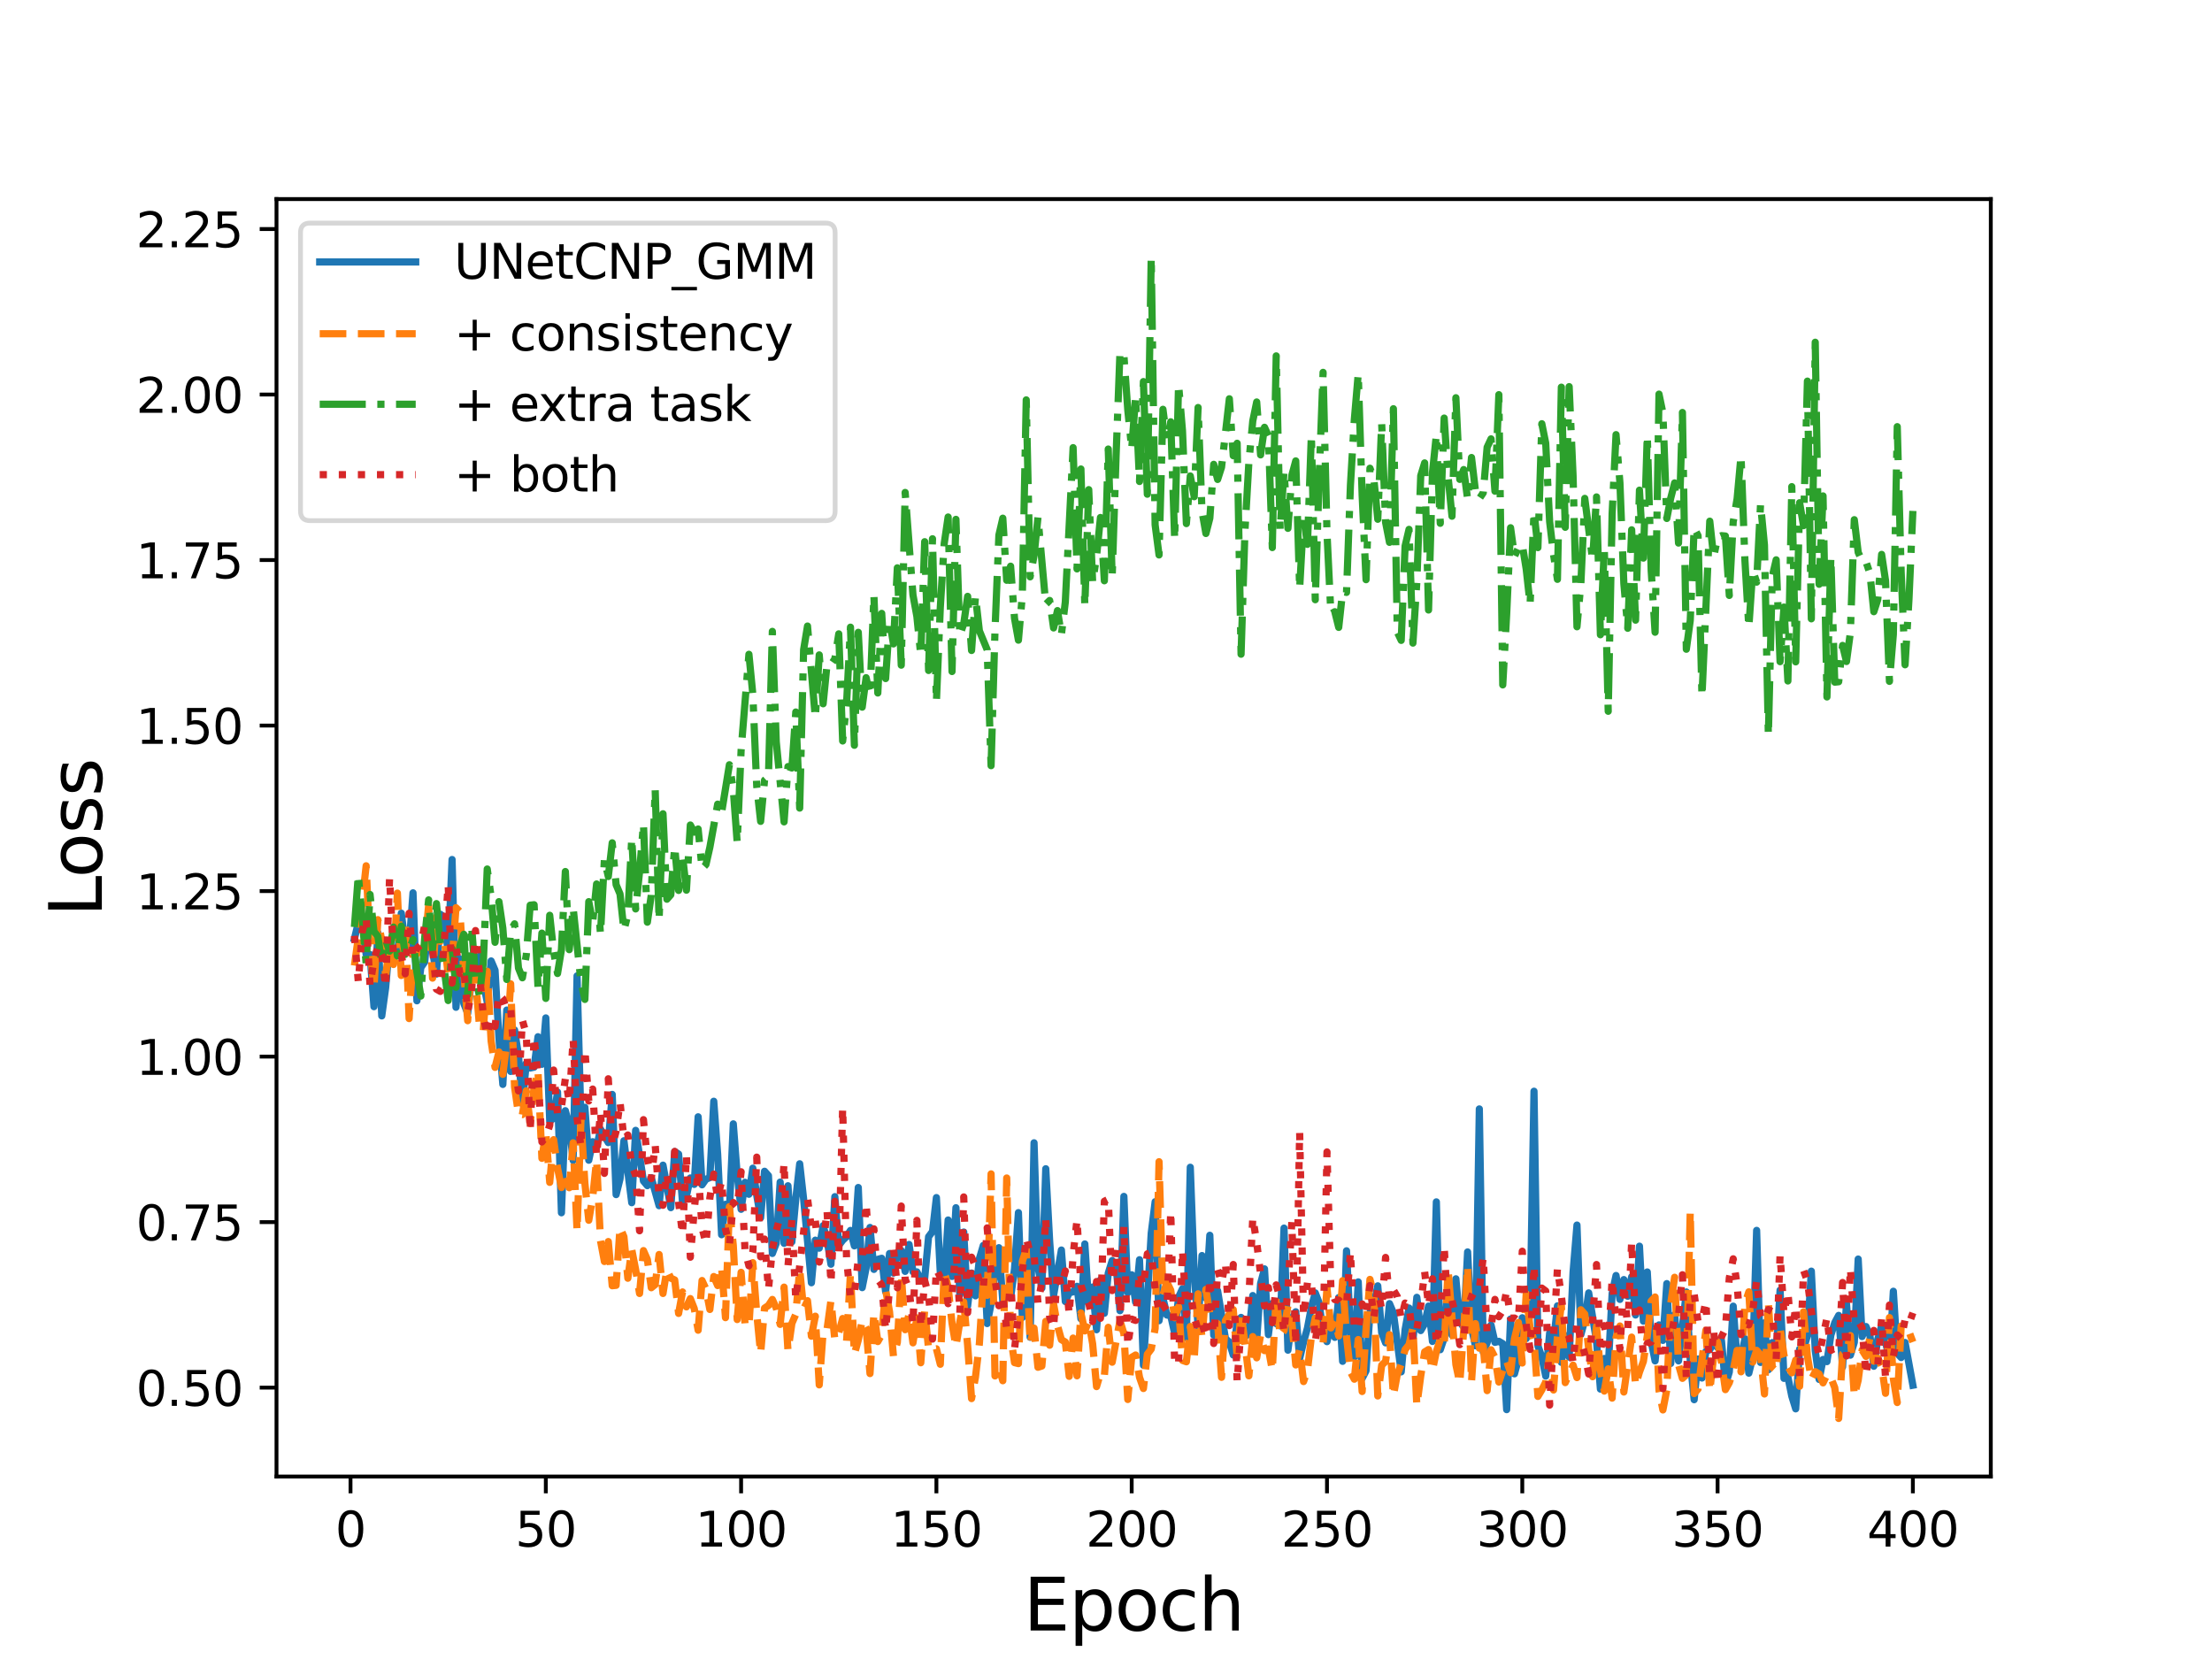 <?xml version="1.0" encoding="utf-8" standalone="no"?>
<!DOCTYPE svg PUBLIC "-//W3C//DTD SVG 1.1//EN"
  "http://www.w3.org/Graphics/SVG/1.1/DTD/svg11.dtd">
<svg height="345.6pt" version="1.1" viewBox="0 0 460.8 345.6" width="460.8pt" xmlns="http://www.w3.org/2000/svg" xmlns:xlink="http://www.w3.org/1999/xlink">
 <defs>
  <style type="text/css">*{stroke-linecap:butt;stroke-linejoin:round;}</style>
 </defs>
 <g id="figure_1">
  <g id="patch_1">
   <path d="M 0 345.6 
L 460.8 345.6 
L 460.8 0 
L 0 0 
z
" style="fill:#ffffff;"/>
  </g>
  <g id="axes_1">
   <g id="patch_2">
    <path d="M 57.6 307.584 
L 414.72 307.584 
L 414.72 41.472 
L 57.6 41.472 
z
" style="fill:#ffffff;"/>
   </g>
   <g id="matplotlib.axis_1">
    <g id="xtick_1">
     <g id="line2d_1">
      <defs>
       <path d="M 0 0 
L 0 3.5 
" id="m0a22d52ec4" style="stroke:#000000;stroke-width:0.8;"/>
      </defs>
      <g>
       <use style="stroke:#000000;stroke-width:0.8;" x="73.019" xlink:href="#m0a22d52ec4" y="307.584"/>
      </g>
     </g>
     <g id="text_1">
      <!-- 0 -->
      <g transform="translate(69.838 322.182)scale(0.1 -0.1)">
       <defs>
        <path d="M 2034 4250 
Q 1547 4250 1301 3770 
Q 1056 3291 1056 2328 
Q 1056 1369 1301 889 
Q 1547 409 2034 409 
Q 2525 409 2770 889 
Q 3016 1369 3016 2328 
Q 3016 3291 2770 3770 
Q 2525 4250 2034 4250 
z
M 2034 4750 
Q 2819 4750 3233 4129 
Q 3647 3509 3647 2328 
Q 3647 1150 3233 529 
Q 2819 -91 2034 -91 
Q 1250 -91 836 529 
Q 422 1150 422 2328 
Q 422 3509 836 4129 
Q 1250 4750 2034 4750 
z
" id="DejaVuSans-30" transform="scale(0.016)"/>
       </defs>
       <use xlink:href="#DejaVuSans-30"/>
      </g>
     </g>
    </g>
    <g id="xtick_2">
     <g id="line2d_2">
      <g>
       <use style="stroke:#000000;stroke-width:0.8;" x="113.703" xlink:href="#m0a22d52ec4" y="307.584"/>
      </g>
     </g>
     <g id="text_2">
      <!-- 50 -->
      <g transform="translate(107.34 322.182)scale(0.1 -0.1)">
       <defs>
        <path d="M 691 4666 
L 3169 4666 
L 3169 4134 
L 1269 4134 
L 1269 2991 
Q 1406 3038 1543 3061 
Q 1681 3084 1819 3084 
Q 2600 3084 3056 2656 
Q 3513 2228 3513 1497 
Q 3513 744 3044 326 
Q 2575 -91 1722 -91 
Q 1428 -91 1123 -41 
Q 819 9 494 109 
L 494 744 
Q 775 591 1075 516 
Q 1375 441 1709 441 
Q 2250 441 2565 725 
Q 2881 1009 2881 1497 
Q 2881 1984 2565 2268 
Q 2250 2553 1709 2553 
Q 1456 2553 1204 2497 
Q 953 2441 691 2322 
L 691 4666 
z
" id="DejaVuSans-35" transform="scale(0.016)"/>
       </defs>
       <use xlink:href="#DejaVuSans-35"/>
       <use x="63.623" xlink:href="#DejaVuSans-30"/>
      </g>
     </g>
    </g>
    <g id="xtick_3">
     <g id="line2d_3">
      <g>
       <use style="stroke:#000000;stroke-width:0.8;" x="154.386" xlink:href="#m0a22d52ec4" y="307.584"/>
      </g>
     </g>
     <g id="text_3">
      <!-- 100 -->
      <g transform="translate(144.842 322.182)scale(0.1 -0.1)">
       <defs>
        <path d="M 794 531 
L 1825 531 
L 1825 4091 
L 703 3866 
L 703 4441 
L 1819 4666 
L 2450 4666 
L 2450 531 
L 3481 531 
L 3481 0 
L 794 0 
L 794 531 
z
" id="DejaVuSans-31" transform="scale(0.016)"/>
       </defs>
       <use xlink:href="#DejaVuSans-31"/>
       <use x="63.623" xlink:href="#DejaVuSans-30"/>
       <use x="127.246" xlink:href="#DejaVuSans-30"/>
      </g>
     </g>
    </g>
    <g id="xtick_4">
     <g id="line2d_4">
      <g>
       <use style="stroke:#000000;stroke-width:0.8;" x="195.07" xlink:href="#m0a22d52ec4" y="307.584"/>
      </g>
     </g>
     <g id="text_4">
      <!-- 150 -->
      <g transform="translate(185.526 322.182)scale(0.1 -0.1)">
       <use xlink:href="#DejaVuSans-31"/>
       <use x="63.623" xlink:href="#DejaVuSans-35"/>
       <use x="127.246" xlink:href="#DejaVuSans-30"/>
      </g>
     </g>
    </g>
    <g id="xtick_5">
     <g id="line2d_5">
      <g>
       <use style="stroke:#000000;stroke-width:0.8;" x="235.753" xlink:href="#m0a22d52ec4" y="307.584"/>
      </g>
     </g>
     <g id="text_5">
      <!-- 200 -->
      <g transform="translate(226.209 322.182)scale(0.1 -0.1)">
       <defs>
        <path d="M 1228 531 
L 3431 531 
L 3431 0 
L 469 0 
L 469 531 
Q 828 903 1448 1529 
Q 2069 2156 2228 2338 
Q 2531 2678 2651 2914 
Q 2772 3150 2772 3378 
Q 2772 3750 2511 3984 
Q 2250 4219 1831 4219 
Q 1534 4219 1204 4116 
Q 875 4013 500 3803 
L 500 4441 
Q 881 4594 1212 4672 
Q 1544 4750 1819 4750 
Q 2544 4750 2975 4387 
Q 3406 4025 3406 3419 
Q 3406 3131 3298 2873 
Q 3191 2616 2906 2266 
Q 2828 2175 2409 1742 
Q 1991 1309 1228 531 
z
" id="DejaVuSans-32" transform="scale(0.016)"/>
       </defs>
       <use xlink:href="#DejaVuSans-32"/>
       <use x="63.623" xlink:href="#DejaVuSans-30"/>
       <use x="127.246" xlink:href="#DejaVuSans-30"/>
      </g>
     </g>
    </g>
    <g id="xtick_6">
     <g id="line2d_6">
      <g>
       <use style="stroke:#000000;stroke-width:0.8;" x="276.437" xlink:href="#m0a22d52ec4" y="307.584"/>
      </g>
     </g>
     <g id="text_6">
      <!-- 250 -->
      <g transform="translate(266.893 322.182)scale(0.1 -0.1)">
       <use xlink:href="#DejaVuSans-32"/>
       <use x="63.623" xlink:href="#DejaVuSans-35"/>
       <use x="127.246" xlink:href="#DejaVuSans-30"/>
      </g>
     </g>
    </g>
    <g id="xtick_7">
     <g id="line2d_7">
      <g>
       <use style="stroke:#000000;stroke-width:0.8;" x="317.12" xlink:href="#m0a22d52ec4" y="307.584"/>
      </g>
     </g>
     <g id="text_7">
      <!-- 300 -->
      <g transform="translate(307.576 322.182)scale(0.1 -0.1)">
       <defs>
        <path d="M 2597 2516 
Q 3050 2419 3304 2112 
Q 3559 1806 3559 1356 
Q 3559 666 3084 287 
Q 2609 -91 1734 -91 
Q 1441 -91 1130 -33 
Q 819 25 488 141 
L 488 750 
Q 750 597 1062 519 
Q 1375 441 1716 441 
Q 2309 441 2620 675 
Q 2931 909 2931 1356 
Q 2931 1769 2642 2001 
Q 2353 2234 1838 2234 
L 1294 2234 
L 1294 2753 
L 1863 2753 
Q 2328 2753 2575 2939 
Q 2822 3125 2822 3475 
Q 2822 3834 2567 4026 
Q 2313 4219 1838 4219 
Q 1578 4219 1281 4162 
Q 984 4106 628 3988 
L 628 4550 
Q 988 4650 1302 4700 
Q 1616 4750 1894 4750 
Q 2613 4750 3031 4423 
Q 3450 4097 3450 3541 
Q 3450 3153 3228 2886 
Q 3006 2619 2597 2516 
z
" id="DejaVuSans-33" transform="scale(0.016)"/>
       </defs>
       <use xlink:href="#DejaVuSans-33"/>
       <use x="63.623" xlink:href="#DejaVuSans-30"/>
       <use x="127.246" xlink:href="#DejaVuSans-30"/>
      </g>
     </g>
    </g>
    <g id="xtick_8">
     <g id="line2d_8">
      <g>
       <use style="stroke:#000000;stroke-width:0.8;" x="357.804" xlink:href="#m0a22d52ec4" y="307.584"/>
      </g>
     </g>
     <g id="text_8">
      <!-- 350 -->
      <g transform="translate(348.26 322.182)scale(0.1 -0.1)">
       <use xlink:href="#DejaVuSans-33"/>
       <use x="63.623" xlink:href="#DejaVuSans-35"/>
       <use x="127.246" xlink:href="#DejaVuSans-30"/>
      </g>
     </g>
    </g>
    <g id="xtick_9">
     <g id="line2d_9">
      <g>
       <use style="stroke:#000000;stroke-width:0.8;" x="398.487" xlink:href="#m0a22d52ec4" y="307.584"/>
      </g>
     </g>
     <g id="text_9">
      <!-- 400 -->
      <g transform="translate(388.944 322.182)scale(0.1 -0.1)">
       <defs>
        <path d="M 2419 4116 
L 825 1625 
L 2419 1625 
L 2419 4116 
z
M 2253 4666 
L 3047 4666 
L 3047 1625 
L 3713 1625 
L 3713 1100 
L 3047 1100 
L 3047 0 
L 2419 0 
L 2419 1100 
L 313 1100 
L 313 1709 
L 2253 4666 
z
" id="DejaVuSans-34" transform="scale(0.016)"/>
       </defs>
       <use xlink:href="#DejaVuSans-34"/>
       <use x="63.623" xlink:href="#DejaVuSans-30"/>
       <use x="127.246" xlink:href="#DejaVuSans-30"/>
      </g>
     </g>
    </g>
    <g id="text_10">
     <!-- Epoch -->
     <g transform="translate(213.194 339.66)scale(0.15 -0.15)">
      <defs>
       <path d="M 628 4666 
L 3578 4666 
L 3578 4134 
L 1259 4134 
L 1259 2753 
L 3481 2753 
L 3481 2222 
L 1259 2222 
L 1259 531 
L 3634 531 
L 3634 0 
L 628 0 
L 628 4666 
z
" id="DejaVuSans-45" transform="scale(0.016)"/>
       <path d="M 1159 525 
L 1159 -1331 
L 581 -1331 
L 581 3500 
L 1159 3500 
L 1159 2969 
Q 1341 3281 1617 3432 
Q 1894 3584 2278 3584 
Q 2916 3584 3314 3078 
Q 3713 2572 3713 1747 
Q 3713 922 3314 415 
Q 2916 -91 2278 -91 
Q 1894 -91 1617 61 
Q 1341 213 1159 525 
z
M 3116 1747 
Q 3116 2381 2855 2742 
Q 2594 3103 2138 3103 
Q 1681 3103 1420 2742 
Q 1159 2381 1159 1747 
Q 1159 1113 1420 752 
Q 1681 391 2138 391 
Q 2594 391 2855 752 
Q 3116 1113 3116 1747 
z
" id="DejaVuSans-70" transform="scale(0.016)"/>
       <path d="M 1959 3097 
Q 1497 3097 1228 2736 
Q 959 2375 959 1747 
Q 959 1119 1226 758 
Q 1494 397 1959 397 
Q 2419 397 2687 759 
Q 2956 1122 2956 1747 
Q 2956 2369 2687 2733 
Q 2419 3097 1959 3097 
z
M 1959 3584 
Q 2709 3584 3137 3096 
Q 3566 2609 3566 1747 
Q 3566 888 3137 398 
Q 2709 -91 1959 -91 
Q 1206 -91 779 398 
Q 353 888 353 1747 
Q 353 2609 779 3096 
Q 1206 3584 1959 3584 
z
" id="DejaVuSans-6f" transform="scale(0.016)"/>
       <path d="M 3122 3366 
L 3122 2828 
Q 2878 2963 2633 3030 
Q 2388 3097 2138 3097 
Q 1578 3097 1268 2742 
Q 959 2388 959 1747 
Q 959 1106 1268 751 
Q 1578 397 2138 397 
Q 2388 397 2633 464 
Q 2878 531 3122 666 
L 3122 134 
Q 2881 22 2623 -34 
Q 2366 -91 2075 -91 
Q 1284 -91 818 406 
Q 353 903 353 1747 
Q 353 2603 823 3093 
Q 1294 3584 2113 3584 
Q 2378 3584 2631 3529 
Q 2884 3475 3122 3366 
z
" id="DejaVuSans-63" transform="scale(0.016)"/>
       <path d="M 3513 2113 
L 3513 0 
L 2938 0 
L 2938 2094 
Q 2938 2591 2744 2837 
Q 2550 3084 2163 3084 
Q 1697 3084 1428 2787 
Q 1159 2491 1159 1978 
L 1159 0 
L 581 0 
L 581 4863 
L 1159 4863 
L 1159 2956 
Q 1366 3272 1645 3428 
Q 1925 3584 2291 3584 
Q 2894 3584 3203 3211 
Q 3513 2838 3513 2113 
z
" id="DejaVuSans-68" transform="scale(0.016)"/>
      </defs>
      <use xlink:href="#DejaVuSans-45"/>
      <use x="63.184" xlink:href="#DejaVuSans-70"/>
      <use x="126.66" xlink:href="#DejaVuSans-6f"/>
      <use x="187.842" xlink:href="#DejaVuSans-63"/>
      <use x="242.822" xlink:href="#DejaVuSans-68"/>
     </g>
    </g>
   </g>
   <g id="matplotlib.axis_2">
    <g id="ytick_1">
     <g id="line2d_10">
      <defs>
       <path d="M 0 0 
L -3.5 0 
" id="m9d68e98c03" style="stroke:#000000;stroke-width:0.8;"/>
      </defs>
      <g>
       <use style="stroke:#000000;stroke-width:0.8;" x="57.6" xlink:href="#m9d68e98c03" y="289.068"/>
      </g>
     </g>
     <g id="text_11">
      <!-- 0.50 -->
      <g transform="translate(28.334 292.867)scale(0.1 -0.1)">
       <defs>
        <path d="M 684 794 
L 1344 794 
L 1344 0 
L 684 0 
L 684 794 
z
" id="DejaVuSans-2e" transform="scale(0.016)"/>
       </defs>
       <use xlink:href="#DejaVuSans-30"/>
       <use x="63.623" xlink:href="#DejaVuSans-2e"/>
       <use x="95.41" xlink:href="#DejaVuSans-35"/>
       <use x="159.033" xlink:href="#DejaVuSans-30"/>
      </g>
     </g>
    </g>
    <g id="ytick_2">
     <g id="line2d_11">
      <g>
       <use style="stroke:#000000;stroke-width:0.8;" x="57.6" xlink:href="#m9d68e98c03" y="254.588"/>
      </g>
     </g>
     <g id="text_12">
      <!-- 0.75 -->
      <g transform="translate(28.334 258.388)scale(0.1 -0.1)">
       <defs>
        <path d="M 525 4666 
L 3525 4666 
L 3525 4397 
L 1831 0 
L 1172 0 
L 2766 4134 
L 525 4134 
L 525 4666 
z
" id="DejaVuSans-37" transform="scale(0.016)"/>
       </defs>
       <use xlink:href="#DejaVuSans-30"/>
       <use x="63.623" xlink:href="#DejaVuSans-2e"/>
       <use x="95.41" xlink:href="#DejaVuSans-37"/>
       <use x="159.033" xlink:href="#DejaVuSans-35"/>
      </g>
     </g>
    </g>
    <g id="ytick_3">
     <g id="line2d_12">
      <g>
       <use style="stroke:#000000;stroke-width:0.8;" x="57.6" xlink:href="#m9d68e98c03" y="220.109"/>
      </g>
     </g>
     <g id="text_13">
      <!-- 1.00 -->
      <g transform="translate(28.334 223.909)scale(0.1 -0.1)">
       <use xlink:href="#DejaVuSans-31"/>
       <use x="63.623" xlink:href="#DejaVuSans-2e"/>
       <use x="95.41" xlink:href="#DejaVuSans-30"/>
       <use x="159.033" xlink:href="#DejaVuSans-30"/>
      </g>
     </g>
    </g>
    <g id="ytick_4">
     <g id="line2d_13">
      <g>
       <use style="stroke:#000000;stroke-width:0.8;" x="57.6" xlink:href="#m9d68e98c03" y="185.63"/>
      </g>
     </g>
     <g id="text_14">
      <!-- 1.25 -->
      <g transform="translate(28.334 189.429)scale(0.1 -0.1)">
       <use xlink:href="#DejaVuSans-31"/>
       <use x="63.623" xlink:href="#DejaVuSans-2e"/>
       <use x="95.41" xlink:href="#DejaVuSans-32"/>
       <use x="159.033" xlink:href="#DejaVuSans-35"/>
      </g>
     </g>
    </g>
    <g id="ytick_5">
     <g id="line2d_14">
      <g>
       <use style="stroke:#000000;stroke-width:0.8;" x="57.6" xlink:href="#m9d68e98c03" y="151.151"/>
      </g>
     </g>
     <g id="text_15">
      <!-- 1.50 -->
      <g transform="translate(28.334 154.95)scale(0.1 -0.1)">
       <use xlink:href="#DejaVuSans-31"/>
       <use x="63.623" xlink:href="#DejaVuSans-2e"/>
       <use x="95.41" xlink:href="#DejaVuSans-35"/>
       <use x="159.033" xlink:href="#DejaVuSans-30"/>
      </g>
     </g>
    </g>
    <g id="ytick_6">
     <g id="line2d_15">
      <g>
       <use style="stroke:#000000;stroke-width:0.8;" x="57.6" xlink:href="#m9d68e98c03" y="116.672"/>
      </g>
     </g>
     <g id="text_16">
      <!-- 1.75 -->
      <g transform="translate(28.334 120.471)scale(0.1 -0.1)">
       <use xlink:href="#DejaVuSans-31"/>
       <use x="63.623" xlink:href="#DejaVuSans-2e"/>
       <use x="95.41" xlink:href="#DejaVuSans-37"/>
       <use x="159.033" xlink:href="#DejaVuSans-35"/>
      </g>
     </g>
    </g>
    <g id="ytick_7">
     <g id="line2d_16">
      <g>
       <use style="stroke:#000000;stroke-width:0.8;" x="57.6" xlink:href="#m9d68e98c03" y="82.193"/>
      </g>
     </g>
     <g id="text_17">
      <!-- 2.00 -->
      <g transform="translate(28.334 85.992)scale(0.1 -0.1)">
       <use xlink:href="#DejaVuSans-32"/>
       <use x="63.623" xlink:href="#DejaVuSans-2e"/>
       <use x="95.41" xlink:href="#DejaVuSans-30"/>
       <use x="159.033" xlink:href="#DejaVuSans-30"/>
      </g>
     </g>
    </g>
    <g id="ytick_8">
     <g id="line2d_17">
      <g>
       <use style="stroke:#000000;stroke-width:0.8;" x="57.6" xlink:href="#m9d68e98c03" y="47.714"/>
      </g>
     </g>
     <g id="text_18">
      <!-- 2.25 -->
      <g transform="translate(28.334 51.513)scale(0.1 -0.1)">
       <use xlink:href="#DejaVuSans-32"/>
       <use x="63.623" xlink:href="#DejaVuSans-2e"/>
       <use x="95.41" xlink:href="#DejaVuSans-32"/>
       <use x="159.033" xlink:href="#DejaVuSans-35"/>
      </g>
     </g>
    </g>
    <g id="text_19">
     <!-- Loss -->
     <g transform="translate(21.215 190.979)rotate(-90)scale(0.15 -0.15)">
      <defs>
       <path d="M 628 4666 
L 1259 4666 
L 1259 531 
L 3531 531 
L 3531 0 
L 628 0 
L 628 4666 
z
" id="DejaVuSans-4c" transform="scale(0.016)"/>
       <path d="M 2834 3397 
L 2834 2853 
Q 2591 2978 2328 3040 
Q 2066 3103 1784 3103 
Q 1356 3103 1142 2972 
Q 928 2841 928 2578 
Q 928 2378 1081 2264 
Q 1234 2150 1697 2047 
L 1894 2003 
Q 2506 1872 2764 1633 
Q 3022 1394 3022 966 
Q 3022 478 2636 193 
Q 2250 -91 1575 -91 
Q 1294 -91 989 -36 
Q 684 19 347 128 
L 347 722 
Q 666 556 975 473 
Q 1284 391 1588 391 
Q 1994 391 2212 530 
Q 2431 669 2431 922 
Q 2431 1156 2273 1281 
Q 2116 1406 1581 1522 
L 1381 1569 
Q 847 1681 609 1914 
Q 372 2147 372 2553 
Q 372 3047 722 3315 
Q 1072 3584 1716 3584 
Q 2034 3584 2315 3537 
Q 2597 3491 2834 3397 
z
" id="DejaVuSans-73" transform="scale(0.016)"/>
      </defs>
      <use xlink:href="#DejaVuSans-4c"/>
      <use x="53.963" xlink:href="#DejaVuSans-6f"/>
      <use x="115.145" xlink:href="#DejaVuSans-73"/>
      <use x="167.244" xlink:href="#DejaVuSans-73"/>
     </g>
    </g>
   </g>
   <g id="line2d_18">
    <path clip-path="url(#pf3b2b0a885)" d="M 73.833 195.565 
L 74.646 192.182 
L 75.46 190.908 
L 76.274 198.835 
L 77.087 198.827 
L 77.901 209.709 
L 78.715 194.331 
L 79.528 211.63 
L 80.342 205.739 
L 81.156 196.247 
L 81.969 199.024 
L 82.783 199.037 
L 83.597 190.229 
L 84.41 196.649 
L 85.224 196.986 
L 86.038 185.991 
L 86.851 208.487 
L 87.665 201.562 
L 88.479 200.387 
L 89.292 191.396 
L 90.106 198.121 
L 90.92 202.921 
L 91.733 190.455 
L 92.547 191.103 
L 93.361 198.57 
L 94.174 179.051 
L 94.988 209.833 
L 95.802 199.759 
L 96.616 209.038 
L 97.429 211.074 
L 98.243 203.573 
L 99.057 203.37 
L 99.87 199.199 
L 100.684 204.711 
L 101.498 208.774 
L 102.311 200.183 
L 103.125 202.115 
L 103.939 216.295 
L 104.752 225.903 
L 105.566 210.412 
L 106.38 223.197 
L 107.193 214.568 
L 108.007 219.823 
L 108.821 229.941 
L 109.634 221.494 
L 110.448 222.491 
L 111.262 222.308 
L 112.075 215.968 
L 112.889 221.717 
L 113.703 212.052 
L 114.516 233.537 
L 115.33 232.971 
L 116.144 227.495 
L 116.957 252.643 
L 117.771 231.376 
L 118.585 234.377 
L 119.398 241.732 
L 120.212 203.291 
L 121.026 233.547 
L 121.839 230.666 
L 122.653 241.693 
L 123.467 237.839 
L 124.28 239.107 
L 125.094 235.226 
L 126.721 238.028 
L 127.535 227.985 
L 128.349 248.857 
L 129.162 245.583 
L 129.976 237.635 
L 131.603 250.546 
L 132.417 235.473 
L 134.044 246.02 
L 134.858 246.99 
L 135.672 245.331 
L 137.299 251.171 
L 138.113 242.725 
L 139.74 251.578 
L 140.554 239.89 
L 141.367 240.424 
L 142.181 250.468 
L 142.995 249.144 
L 143.808 245.395 
L 144.622 246.731 
L 145.436 232.65 
L 146.249 246.819 
L 147.063 245.654 
L 147.877 245.32 
L 148.69 229.409 
L 149.504 240.461 
L 150.318 257.216 
L 151.131 250.876 
L 151.945 252.211 
L 152.759 234.122 
L 153.572 244.726 
L 154.386 251.917 
L 155.2 246.293 
L 156.013 248.788 
L 156.827 243.354 
L 157.641 249.016 
L 158.454 253.683 
L 159.268 243.996 
L 160.082 244.911 
L 160.895 261.117 
L 161.709 258.996 
L 162.523 246.253 
L 163.336 259.004 
L 164.15 247.015 
L 164.964 258.698 
L 165.777 249.756 
L 166.591 242.437 
L 167.405 249.749 
L 169.032 267.22 
L 169.846 258.345 
L 170.66 260.016 
L 171.473 255.332 
L 172.287 258.296 
L 173.101 263.363 
L 173.914 249.285 
L 174.728 259.444 
L 175.542 258.38 
L 176.355 257.601 
L 177.169 256.322 
L 177.983 259.537 
L 178.796 247.376 
L 179.61 268.237 
L 180.424 264.165 
L 181.237 255.699 
L 182.051 264.437 
L 182.865 262.347 
L 183.678 262.123 
L 184.492 269.119 
L 185.306 261.129 
L 186.119 265.194 
L 186.933 261.024 
L 187.747 260.511 
L 188.56 264.85 
L 189.374 259.249 
L 190.188 264.93 
L 191.001 264.955 
L 191.815 266.581 
L 192.629 266.308 
L 193.442 257.634 
L 194.256 256.547 
L 195.07 249.481 
L 195.883 265.205 
L 196.697 266.735 
L 197.511 254.146 
L 198.324 265.908 
L 199.138 251.592 
L 199.952 269.78 
L 200.765 256.657 
L 201.579 272.042 
L 202.393 265.197 
L 203.206 269.949 
L 204.02 262.221 
L 204.834 259.453 
L 205.647 275.72 
L 206.461 271.595 
L 207.275 264.7 
L 208.088 259.916 
L 208.902 271.142 
L 209.716 269.078 
L 210.529 270.383 
L 211.343 264.311 
L 212.157 252.61 
L 212.97 274.455 
L 213.784 259.899 
L 214.598 278.579 
L 215.411 238.069 
L 216.225 263.89 
L 217.039 268.35 
L 217.852 243.471 
L 218.666 258.607 
L 219.48 269.883 
L 221.107 260.403 
L 221.921 271.128 
L 222.734 269.304 
L 223.548 269.11 
L 224.362 267.964 
L 225.175 274.724 
L 225.989 259.136 
L 226.803 271.495 
L 227.616 268.109 
L 228.43 277.009 
L 229.244 266.617 
L 230.057 273.585 
L 230.871 265.219 
L 231.685 262.605 
L 232.498 263.61 
L 233.312 273.043 
L 234.126 249.234 
L 234.939 269.291 
L 235.753 265.557 
L 236.567 271.252 
L 237.381 262.425 
L 238.194 284.401 
L 239.822 256.894 
L 240.635 250.342 
L 241.449 275.127 
L 242.263 270.392 
L 243.076 273.945 
L 243.89 274.091 
L 244.704 277.775 
L 245.517 270.253 
L 246.331 268.46 
L 247.145 278.684 
L 247.958 243.16 
L 248.772 265.083 
L 249.586 276.294 
L 250.399 261.556 
L 251.213 270.427 
L 252.027 257.33 
L 252.84 278.144 
L 253.654 268.901 
L 255.281 278.836 
L 256.095 279.616 
L 256.909 282.272 
L 257.722 275.285 
L 258.536 274.441 
L 259.35 278.414 
L 260.163 277.874 
L 260.977 269.885 
L 261.791 279.215 
L 262.604 267.371 
L 263.418 264.327 
L 264.232 278.027 
L 265.045 271.523 
L 265.859 275.739 
L 266.673 276.206 
L 267.486 255.834 
L 268.3 281.266 
L 269.114 274.994 
L 269.927 273.265 
L 270.741 282.997 
L 271.555 279.555 
L 272.368 276.645 
L 273.182 272.319 
L 273.996 269.331 
L 274.809 271.431 
L 275.623 277.974 
L 276.437 279.491 
L 277.25 275.853 
L 278.064 278.601 
L 278.878 270.308 
L 279.691 283.591 
L 280.505 260.563 
L 281.319 277.309 
L 282.132 282.704 
L 282.946 267.04 
L 283.76 287.138 
L 284.573 285.567 
L 285.387 273.407 
L 286.201 271.745 
L 287.014 267.864 
L 287.828 277.637 
L 288.642 279.739 
L 289.455 271.565 
L 290.269 273.506 
L 291.896 285.785 
L 292.71 276.965 
L 293.524 272.483 
L 294.337 279.255 
L 295.151 270.255 
L 295.965 277.183 
L 296.778 275.776 
L 297.592 272.073 
L 298.406 279.444 
L 299.219 250.373 
L 300.033 281.171 
L 300.847 278.732 
L 301.66 267.201 
L 302.474 278.107 
L 303.288 266.4 
L 304.101 275.344 
L 304.915 276.476 
L 305.729 260.802 
L 306.543 276.674 
L 307.356 280.346 
L 308.17 231.009 
L 308.984 281.67 
L 309.797 279.717 
L 310.611 276.026 
L 311.425 279.641 
L 312.238 279.421 
L 313.052 279.899 
L 313.866 293.652 
L 314.679 274.778 
L 315.493 286.194 
L 316.307 283.208 
L 317.12 274.516 
L 317.934 278.858 
L 318.748 273.201 
L 319.561 227.323 
L 320.375 280.351 
L 321.189 282.71 
L 322.002 286.667 
L 322.816 277.71 
L 323.63 279.615 
L 324.443 272.033 
L 325.257 283.801 
L 326.071 278.232 
L 326.884 282.713 
L 327.698 265.032 
L 328.512 255.203 
L 329.325 278.017 
L 330.139 275.027 
L 330.953 269.329 
L 332.58 279.373 
L 333.394 289.371 
L 334.207 282.999 
L 335.021 285.011 
L 335.835 269.456 
L 336.648 265.708 
L 337.462 270.69 
L 338.276 266.561 
L 339.089 270.033 
L 339.903 265.985 
L 340.717 273.938 
L 341.53 259.602 
L 342.344 275.219 
L 343.158 264.975 
L 343.971 279.431 
L 344.785 283.499 
L 345.599 276 
L 346.412 279.226 
L 347.226 267.399 
L 348.04 284.036 
L 348.853 273.877 
L 349.667 283.497 
L 351.294 269.146 
L 352.108 283.334 
L 352.922 291.581 
L 353.735 283.102 
L 354.549 287.068 
L 355.363 281.551 
L 356.176 281.163 
L 356.99 279.646 
L 357.804 280.731 
L 358.617 279.31 
L 359.431 288.5 
L 360.245 285.823 
L 361.058 272.096 
L 361.872 283.465 
L 362.686 282.919 
L 363.499 278.864 
L 364.313 286.052 
L 365.127 282.757 
L 365.94 256.31 
L 366.754 283.824 
L 367.568 275.578 
L 368.381 285.35 
L 369.195 279.684 
L 370.009 282.641 
L 370.822 268.768 
L 371.636 287.139 
L 372.45 286.836 
L 373.263 290.851 
L 374.077 293.487 
L 374.891 281.038 
L 375.704 281.026 
L 376.518 278.242 
L 377.332 264.802 
L 378.146 281.32 
L 378.959 287.359 
L 379.773 283.201 
L 380.587 283.65 
L 381.4 278.133 
L 382.214 275.537 
L 383.028 274.022 
L 383.841 284.756 
L 384.655 271.539 
L 385.469 282.305 
L 386.282 279.639 
L 387.096 262.285 
L 387.91 278.431 
L 388.723 276.343 
L 389.537 278.232 
L 390.351 284.617 
L 391.164 279.005 
L 391.978 276.201 
L 393.605 282.968 
L 394.419 268.992 
L 395.233 281.922 
L 396.046 282.801 
L 396.86 279.662 
L 398.487 288.569 
L 398.487 288.569 
" style="fill:none;stroke:#1f77b4;stroke-linecap:square;stroke-width:1.5;"/>
   </g>
   <g id="line2d_19">
    <path clip-path="url(#pf3b2b0a885)" d="M 73.833 201.146 
L 74.646 195.237 
L 76.274 180.358 
L 77.087 197.755 
L 77.901 205.857 
L 78.715 191.582 
L 79.528 195.909 
L 80.342 203.222 
L 81.156 197.141 
L 81.969 200.92 
L 82.783 186.049 
L 83.597 203.215 
L 84.41 191.87 
L 85.224 212.188 
L 86.038 199.31 
L 86.851 198.703 
L 88.479 196.996 
L 89.292 188.627 
L 90.106 203.763 
L 90.92 191.005 
L 91.733 196.104 
L 92.547 195.488 
L 93.361 203.179 
L 94.174 200.354 
L 94.988 189.09 
L 95.802 189.909 
L 96.616 202.556 
L 97.429 212.63 
L 98.243 200.405 
L 99.057 204.019 
L 99.87 213.59 
L 100.684 214.797 
L 101.498 202.327 
L 102.311 216.887 
L 103.125 222.36 
L 103.939 219.135 
L 104.752 223.8 
L 105.566 217.251 
L 106.38 204.944 
L 107.193 226.438 
L 108.007 232.075 
L 108.821 232.201 
L 109.634 227.237 
L 110.448 234.07 
L 111.262 226.366 
L 112.075 223.03 
L 112.889 241.304 
L 113.703 235.886 
L 114.516 246.309 
L 115.33 237.415 
L 116.144 243.325 
L 116.957 247.382 
L 117.771 244.852 
L 118.585 247.425 
L 119.398 238.073 
L 120.212 256.392 
L 121.026 233.341 
L 121.839 246.477 
L 122.653 254.204 
L 123.467 249.405 
L 124.28 241.705 
L 125.094 258.471 
L 125.908 262.794 
L 126.721 258.636 
L 127.535 267.839 
L 128.349 267.758 
L 129.162 255.706 
L 129.976 257.636 
L 130.79 266.28 
L 131.603 260.307 
L 132.417 264.475 
L 133.231 269.457 
L 134.044 260.522 
L 134.858 262.379 
L 135.672 268.258 
L 136.485 267.604 
L 137.299 261.334 
L 138.113 269.455 
L 138.926 264.49 
L 139.74 266.255 
L 140.554 266.632 
L 141.367 273.609 
L 142.181 269.134 
L 142.995 272.249 
L 143.808 270.523 
L 144.622 272.585 
L 145.436 277.108 
L 146.249 266.751 
L 147.063 268.54 
L 147.877 272.785 
L 148.69 265.926 
L 149.504 267.803 
L 150.318 263.915 
L 151.131 274.492 
L 151.945 251.367 
L 152.759 259.465 
L 153.572 274.887 
L 154.386 265.049 
L 155.2 275.715 
L 156.013 276.338 
L 156.827 263.036 
L 157.641 273.616 
L 158.454 281.946 
L 159.268 272.507 
L 160.082 271.958 
L 160.895 270.699 
L 161.709 272.507 
L 162.523 275.896 
L 163.336 268.131 
L 164.15 281.359 
L 164.964 275.687 
L 165.777 273.788 
L 166.591 264.459 
L 167.405 272.715 
L 168.219 270.956 
L 169.032 278.353 
L 169.846 274.185 
L 170.66 288.496 
L 171.473 277.447 
L 172.287 276.905 
L 173.101 270.932 
L 173.914 279.152 
L 174.728 277.658 
L 175.542 274.67 
L 176.355 279.442 
L 177.169 265.211 
L 177.983 282.093 
L 178.796 279.161 
L 179.61 275.09 
L 180.424 276.712 
L 181.237 286.14 
L 182.051 273.568 
L 182.865 279.475 
L 183.678 278.04 
L 184.492 268.69 
L 185.306 273.24 
L 186.119 282.506 
L 186.933 279.64 
L 187.747 265.426 
L 188.56 277.004 
L 189.374 273.752 
L 190.188 279.74 
L 191.001 274.534 
L 191.815 283.892 
L 192.629 272.79 
L 193.442 281.05 
L 194.256 281.125 
L 195.07 280.976 
L 195.883 284.201 
L 196.697 264.772 
L 197.511 268.112 
L 198.324 275.658 
L 199.138 280.489 
L 199.952 275.374 
L 200.765 271.222 
L 201.579 280.301 
L 202.393 291.352 
L 203.206 286.877 
L 204.02 279.923 
L 204.834 266.85 
L 205.647 269.843 
L 206.461 244.542 
L 207.275 286.633 
L 208.088 284.852 
L 208.902 287.635 
L 209.716 245.396 
L 210.529 278.364 
L 211.343 283.859 
L 212.157 284.066 
L 212.97 262.78 
L 213.784 260.246 
L 214.598 279.861 
L 215.411 276.671 
L 216.225 284.829 
L 217.039 284.569 
L 217.852 275.261 
L 218.666 280.233 
L 219.48 271.634 
L 220.293 276.14 
L 221.107 279.077 
L 221.921 279.569 
L 222.734 286.72 
L 223.548 278.743 
L 224.362 286.606 
L 225.175 273.52 
L 225.989 277.252 
L 226.803 275.274 
L 227.616 279.936 
L 228.43 288.852 
L 229.244 286.093 
L 230.057 286.653 
L 230.871 276.502 
L 231.685 283.774 
L 233.312 275.111 
L 234.126 277.83 
L 234.939 291.538 
L 235.753 282.756 
L 236.567 282.272 
L 237.381 286.914 
L 238.194 289.254 
L 239.008 282.116 
L 239.822 281.036 
L 240.635 276.75 
L 241.449 242.005 
L 242.263 269.791 
L 243.076 267.089 
L 243.89 268.781 
L 244.704 274.507 
L 245.517 272.23 
L 246.331 283.397 
L 247.145 283.683 
L 247.958 276.331 
L 248.772 283.06 
L 249.586 269.525 
L 250.399 278.863 
L 251.213 268.619 
L 252.027 273.717 
L 252.84 276.186 
L 253.654 275.761 
L 254.468 286.923 
L 255.281 275.104 
L 256.095 273.736 
L 256.909 272.816 
L 257.722 282.608 
L 258.536 273.318 
L 260.163 286.611 
L 260.977 278.436 
L 261.791 282.859 
L 262.604 278.123 
L 263.418 281.359 
L 264.232 281.019 
L 265.045 285.438 
L 265.859 269.744 
L 266.673 278.286 
L 267.486 277.194 
L 268.3 271.913 
L 269.114 275.398 
L 269.927 284.342 
L 270.741 281.105 
L 271.555 287.805 
L 272.368 285.451 
L 273.182 278.502 
L 273.996 274.531 
L 274.809 277.601 
L 275.623 279.856 
L 276.437 268.277 
L 277.25 276.629 
L 278.064 275.157 
L 278.878 278.303 
L 279.691 266.788 
L 280.505 278.452 
L 281.319 285.78 
L 282.132 287.315 
L 282.946 279.053 
L 283.76 289.876 
L 284.573 276.945 
L 285.387 266.52 
L 286.201 269.786 
L 287.014 290.804 
L 287.828 284.411 
L 288.642 283.606 
L 289.455 278.029 
L 290.269 290.737 
L 291.083 286.301 
L 291.896 284.191 
L 292.71 281.138 
L 293.524 280.138 
L 294.337 276.588 
L 295.151 292.759 
L 295.965 286.653 
L 296.778 281.626 
L 297.592 281.131 
L 298.406 285.453 
L 299.219 281.541 
L 300.033 279.058 
L 300.847 280.341 
L 301.66 264.535 
L 303.288 284.27 
L 304.101 288.097 
L 304.915 277.053 
L 305.729 263.771 
L 306.543 287.859 
L 307.356 275.736 
L 308.17 280.854 
L 308.984 280.425 
L 309.797 289.695 
L 310.611 281.186 
L 311.425 282.752 
L 312.238 287.906 
L 313.052 285.484 
L 313.866 283.521 
L 314.679 285.955 
L 315.493 278.89 
L 316.307 275.498 
L 317.12 283.939 
L 317.934 269.512 
L 318.748 276.73 
L 319.561 279.198 
L 320.375 290.903 
L 321.189 289.536 
L 322.002 287.905 
L 322.816 282.262 
L 323.63 289.563 
L 324.443 278.467 
L 325.257 271.739 
L 326.071 288.026 
L 327.698 284.38 
L 328.512 286.981 
L 329.325 272.853 
L 330.139 273.763 
L 330.953 281.077 
L 331.766 286.792 
L 332.58 276.254 
L 333.394 285.501 
L 334.207 289.79 
L 335.021 285.157 
L 335.835 291.256 
L 336.648 278.607 
L 337.462 276.229 
L 338.276 289.982 
L 339.903 278.545 
L 340.717 288.578 
L 341.53 285.824 
L 342.344 283.619 
L 343.158 278.286 
L 343.971 271.047 
L 344.785 270.188 
L 345.599 289.65 
L 346.412 293.716 
L 347.226 289.514 
L 348.04 271.529 
L 348.853 266.079 
L 349.667 284.299 
L 350.481 287.136 
L 351.294 286.381 
L 352.108 252.391 
L 352.922 290.303 
L 353.735 289.362 
L 355.363 277.125 
L 356.176 289.774 
L 356.99 282.556 
L 357.804 279.565 
L 358.617 283.736 
L 359.431 289.487 
L 360.245 288.046 
L 361.058 285.47 
L 361.872 281.322 
L 362.686 285.777 
L 363.499 271.605 
L 364.313 269.112 
L 365.127 283.761 
L 365.94 281.302 
L 366.754 282.216 
L 367.568 290.391 
L 368.381 271.301 
L 369.195 284.843 
L 370.009 285.572 
L 370.822 276.512 
L 371.636 282.32 
L 372.45 284.671 
L 373.263 285.985 
L 374.077 283.332 
L 374.891 288.788 
L 375.704 273.28 
L 376.518 282.533 
L 377.332 287.37 
L 378.146 285.752 
L 378.959 286.225 
L 379.773 288.077 
L 380.587 286.355 
L 381.4 287.01 
L 382.214 289.078 
L 383.028 295.488 
L 383.841 282.058 
L 384.655 281.437 
L 385.469 278.233 
L 386.282 290.778 
L 387.096 287.541 
L 387.91 281.251 
L 388.723 282.566 
L 389.537 278.667 
L 390.351 283.552 
L 391.164 282.915 
L 391.978 284.557 
L 392.792 290.252 
L 393.605 274.476 
L 394.419 287.212 
L 395.233 292.172 
L 396.046 276.241 
L 396.86 276.372 
L 397.674 277.388 
L 398.487 279.565 
L 398.487 279.565 
" style="fill:none;stroke:#ff7f0e;stroke-dasharray:5.55,2.4;stroke-dashoffset:0;stroke-width:1.5;"/>
   </g>
   <g id="line2d_20">
    <path clip-path="url(#pf3b2b0a885)" d="M 73.833 193.115 
L 74.646 182.229 
L 76.274 200.696 
L 77.087 186.34 
L 77.901 194.053 
L 78.715 195.033 
L 79.528 200.558 
L 80.342 195.825 
L 81.156 198.149 
L 81.969 193.139 
L 82.783 199.141 
L 83.597 192.944 
L 84.41 198.817 
L 85.224 197.831 
L 86.038 195.745 
L 86.851 202.558 
L 87.665 207.498 
L 88.479 195.256 
L 89.292 187.462 
L 90.106 197.765 
L 90.92 188.239 
L 91.733 196.758 
L 92.547 201.893 
L 93.361 208.427 
L 94.174 197.668 
L 94.988 205.68 
L 95.802 197.014 
L 96.616 194.628 
L 97.429 207.234 
L 98.243 192.993 
L 99.057 203.608 
L 99.87 207.469 
L 100.684 200.497 
L 101.498 181.031 
L 102.311 186.845 
L 103.125 196.296 
L 103.939 187.828 
L 104.752 193.357 
L 105.566 204.038 
L 106.38 193.857 
L 107.193 192.45 
L 108.007 201.673 
L 108.821 203.693 
L 109.634 198.935 
L 110.448 188.568 
L 111.262 188.475 
L 112.075 205.661 
L 112.889 194.386 
L 113.703 207.986 
L 114.516 190.67 
L 115.33 198.239 
L 116.144 202.796 
L 116.957 197.843 
L 117.771 181.556 
L 118.585 197.833 
L 119.398 189.148 
L 121.026 204.57 
L 121.839 208.197 
L 122.653 187.831 
L 123.467 192.112 
L 124.28 184.148 
L 125.094 194.585 
L 125.908 179.034 
L 126.721 182.596 
L 127.535 175.574 
L 128.349 184.3 
L 129.162 186.236 
L 129.976 193.792 
L 130.79 190.567 
L 131.603 174.635 
L 132.417 189.348 
L 133.231 181.607 
L 134.044 171.625 
L 134.858 192.109 
L 135.672 186.483 
L 136.485 164.437 
L 137.299 191.647 
L 138.113 169.523 
L 138.926 187.325 
L 139.74 186.393 
L 140.554 176.411 
L 141.367 185.493 
L 142.181 178.277 
L 142.995 185.439 
L 143.808 171.863 
L 144.622 173.348 
L 145.436 172.695 
L 146.249 180.992 
L 147.063 180.106 
L 147.877 176.511 
L 149.504 167.519 
L 150.318 169.307 
L 151.945 159.307 
L 152.759 164.563 
L 153.572 175.509 
L 154.386 156.3 
L 156.013 136.303 
L 156.827 144.636 
L 157.641 163.75 
L 158.454 171.107 
L 159.268 162.533 
L 160.082 161.813 
L 160.895 131.527 
L 161.709 154.529 
L 163.336 171.212 
L 164.15 159.69 
L 164.964 159.987 
L 165.777 148.326 
L 166.591 168.342 
L 167.405 135.361 
L 168.219 130.416 
L 169.846 149.524 
L 170.66 136.427 
L 171.473 146.61 
L 172.287 138.402 
L 173.101 138.436 
L 173.914 137.263 
L 174.728 132.042 
L 175.542 154.359 
L 176.355 146.558 
L 177.169 130.652 
L 177.983 155.256 
L 178.796 131.72 
L 179.61 147.313 
L 180.424 141.175 
L 181.237 144.762 
L 182.051 124.018 
L 182.865 144.364 
L 183.678 127.776 
L 184.492 141.358 
L 185.306 129.206 
L 186.119 134.139 
L 186.933 118.289 
L 187.747 138.568 
L 188.56 102.584 
L 190.188 123.942 
L 191.001 128.41 
L 191.815 136.542 
L 192.629 112.846 
L 193.442 139.671 
L 194.256 112.232 
L 195.07 146.159 
L 195.883 126.525 
L 196.697 113.238 
L 197.511 107.701 
L 198.324 139.888 
L 199.138 108.19 
L 199.952 132.373 
L 200.765 129.914 
L 201.579 124.232 
L 202.393 135.506 
L 203.206 124.239 
L 204.02 131.398 
L 205.647 135.353 
L 206.461 159.507 
L 207.275 131.326 
L 208.088 111.465 
L 208.902 107.951 
L 209.716 120.881 
L 210.529 117.948 
L 211.343 128.818 
L 212.157 133.359 
L 212.97 124 
L 213.784 83.304 
L 214.598 120.166 
L 215.411 115.749 
L 216.225 107.801 
L 217.852 125.887 
L 218.666 125.087 
L 219.48 130.809 
L 220.293 127.198 
L 221.107 132.218 
L 221.921 125.416 
L 223.548 93.251 
L 224.362 118.515 
L 225.175 97.7 
L 225.989 126.187 
L 226.803 102 
L 227.616 121.271 
L 228.43 115.936 
L 229.244 107.802 
L 230.057 120.985 
L 230.871 93.545 
L 231.685 120.219 
L 232.498 95.031 
L 233.312 73.299 
L 234.126 73.992 
L 234.939 85.402 
L 235.753 93.554 
L 236.567 82.667 
L 237.381 100.303 
L 238.194 79.49 
L 239.008 102.954 
L 239.822 53.568 
L 240.635 109.336 
L 241.449 115.608 
L 242.263 85.267 
L 243.076 91.606 
L 243.89 87.868 
L 244.704 112.366 
L 245.517 80.082 
L 246.331 89.693 
L 247.145 109.076 
L 247.958 99.152 
L 248.772 103.473 
L 249.586 84.89 
L 250.399 106.516 
L 251.213 111.136 
L 252.027 107.964 
L 252.84 96.73 
L 253.654 99.876 
L 254.468 97.331 
L 256.095 83.071 
L 256.909 94.935 
L 257.722 92.343 
L 258.536 136.284 
L 259.35 110.531 
L 260.163 96.271 
L 260.977 87.683 
L 261.791 83.741 
L 262.604 94.758 
L 263.418 89.013 
L 264.232 90.809 
L 265.045 114.069 
L 265.859 74.137 
L 266.673 110.398 
L 267.486 98.17 
L 268.3 110.062 
L 269.114 99.014 
L 269.927 96.014 
L 270.741 122.593 
L 271.555 107.778 
L 272.368 113.399 
L 273.182 90.576 
L 273.996 124.934 
L 274.809 99.198 
L 275.623 77.568 
L 276.437 111.063 
L 277.25 127.89 
L 278.064 127.43 
L 278.878 130.697 
L 279.691 123.234 
L 280.505 123.407 
L 281.319 101.089 
L 282.132 87.415 
L 282.946 77.891 
L 283.76 103.131 
L 284.573 120.759 
L 285.387 97.541 
L 286.201 99.748 
L 287.014 108.17 
L 287.828 88.199 
L 288.642 108.801 
L 289.455 112.981 
L 290.269 85.144 
L 291.083 131.659 
L 291.896 133.404 
L 292.71 113.741 
L 293.524 110.276 
L 294.337 133.968 
L 295.151 121.24 
L 295.965 99.101 
L 296.778 96.433 
L 297.592 127.076 
L 298.406 98.457 
L 299.219 90.599 
L 300.033 109.016 
L 300.847 87.092 
L 301.66 99.26 
L 302.474 107.541 
L 303.288 82.856 
L 304.101 99.866 
L 304.915 97.82 
L 305.729 103.966 
L 306.543 95.308 
L 307.356 102.212 
L 308.17 103.879 
L 308.984 102.669 
L 309.797 93.17 
L 310.611 91.423 
L 311.425 102.324 
L 312.238 82.217 
L 313.052 142.674 
L 313.866 127.969 
L 314.679 109.939 
L 315.493 115.888 
L 316.307 114.14 
L 317.12 113.451 
L 317.934 118.533 
L 318.748 125.861 
L 319.561 106.639 
L 320.375 114.081 
L 321.189 88.271 
L 322.002 92.316 
L 322.816 108.645 
L 323.63 115.545 
L 324.443 120.687 
L 325.257 80.654 
L 326.071 109.846 
L 326.884 80.545 
L 327.698 99.116 
L 328.512 130.568 
L 329.325 121.542 
L 330.139 103.822 
L 331.766 116.696 
L 332.58 103.518 
L 333.394 132.23 
L 334.207 114.158 
L 335.021 148.171 
L 335.835 107.024 
L 336.648 90.542 
L 337.462 100.599 
L 338.276 121.552 
L 339.089 130.878 
L 339.903 110.37 
L 340.717 129.191 
L 341.53 102.108 
L 342.344 116.266 
L 343.158 90.727 
L 343.971 118.789 
L 344.785 131.705 
L 345.599 82.102 
L 346.412 86.037 
L 347.226 108.005 
L 348.04 103.783 
L 348.853 100.601 
L 349.667 113.132 
L 350.481 85.928 
L 351.294 135.249 
L 352.108 129.267 
L 352.922 110.006 
L 353.735 111.583 
L 354.549 145.076 
L 356.176 108.568 
L 356.99 116.085 
L 357.804 111.919 
L 358.617 111.587 
L 359.431 111.662 
L 360.245 124.038 
L 361.058 108.702 
L 361.872 103.878 
L 362.686 94.928 
L 363.499 116.722 
L 364.313 130.665 
L 365.127 118.819 
L 365.94 121.269 
L 366.754 105.027 
L 367.568 113.535 
L 368.381 153.169 
L 369.195 120.064 
L 370.009 116.62 
L 370.822 137.837 
L 371.636 126.46 
L 372.45 141.856 
L 373.263 101.376 
L 374.077 137.877 
L 374.891 104.723 
L 375.704 109.503 
L 376.518 79.395 
L 377.332 128.912 
L 378.146 71.297 
L 378.959 121.717 
L 379.773 103.308 
L 380.587 145.186 
L 381.4 116.14 
L 382.214 142.106 
L 383.028 142.019 
L 383.841 134.454 
L 384.655 137.804 
L 385.469 131.748 
L 386.282 108.26 
L 387.096 115.07 
L 387.91 116.874 
L 388.723 117.026 
L 389.537 119.454 
L 390.351 127.425 
L 391.164 124.92 
L 391.978 115.491 
L 392.792 120.953 
L 393.605 141.938 
L 394.419 132.144 
L 395.233 88.881 
L 396.046 119.159 
L 396.86 138.486 
L 397.674 124.802 
L 398.487 106.434 
L 398.487 106.434 
" style="fill:none;stroke:#2ca02c;stroke-dasharray:9.6,2.4,1.5,2.4;stroke-dashoffset:0;stroke-width:1.5;"/>
   </g>
   <g id="line2d_21">
    <path clip-path="url(#pf3b2b0a885)" d="M 73.833 194.948 
L 74.646 204.588 
L 75.46 194.054 
L 76.274 191.147 
L 77.087 205.3 
L 77.901 200.011 
L 78.715 197.13 
L 79.528 199.027 
L 80.342 205.656 
L 81.156 182.793 
L 81.969 199.195 
L 82.783 199.642 
L 83.597 199.063 
L 84.41 202.863 
L 85.224 190.248 
L 86.038 199.583 
L 86.851 197.568 
L 87.665 196.86 
L 88.479 192.639 
L 89.292 196.978 
L 90.106 197.579 
L 90.92 206.066 
L 91.733 206.53 
L 92.547 196.261 
L 93.361 184.275 
L 94.174 204.784 
L 94.988 197.316 
L 95.802 202.796 
L 96.616 201.8 
L 97.429 210.751 
L 98.243 206.525 
L 99.057 193.848 
L 100.684 211.582 
L 101.498 215.663 
L 102.311 212.223 
L 103.125 213.839 
L 103.939 207.105 
L 104.752 208.04 
L 105.566 210.34 
L 106.38 210.028 
L 107.193 221.682 
L 108.007 227.252 
L 108.821 212.551 
L 109.634 215.361 
L 110.448 235.6 
L 111.262 216.025 
L 112.075 224.098 
L 112.889 237.884 
L 113.703 236.825 
L 114.516 234.441 
L 115.33 222.911 
L 116.144 232.179 
L 116.957 230.605 
L 117.771 224.702 
L 118.585 229.45 
L 119.398 216.407 
L 120.212 232.944 
L 121.026 238.916 
L 121.839 218.652 
L 122.653 229.343 
L 123.467 226.871 
L 124.28 240.83 
L 125.094 231.671 
L 125.908 244.436 
L 126.721 224.726 
L 127.535 238.678 
L 128.349 235.675 
L 129.162 229.583 
L 129.976 237.285 
L 130.79 236.441 
L 131.603 242.814 
L 132.417 244.852 
L 133.231 256.393 
L 134.044 233.244 
L 134.858 241.478 
L 135.672 245.53 
L 136.485 238.493 
L 137.299 249.268 
L 138.113 251.085 
L 138.926 244.408 
L 139.74 251.056 
L 140.554 239.862 
L 141.367 250.47 
L 142.181 257.157 
L 142.995 240.646 
L 143.808 261.9 
L 144.622 252.094 
L 145.436 243.798 
L 146.249 255.782 
L 147.063 259.07 
L 147.877 249.538 
L 148.69 244.588 
L 149.504 249.56 
L 150.318 246.004 
L 151.131 256.044 
L 151.945 259.319 
L 152.759 250.509 
L 153.572 251.442 
L 154.386 244.097 
L 155.2 260.433 
L 156.013 263.695 
L 156.827 260.815 
L 157.641 241.054 
L 158.454 261.812 
L 159.268 258.122 
L 160.082 268.651 
L 160.895 260.191 
L 161.709 256.426 
L 162.523 253.374 
L 163.336 242.259 
L 164.15 263.753 
L 164.964 254.057 
L 165.777 270.697 
L 168.219 249.642 
L 169.032 255.909 
L 169.846 254.242 
L 170.66 262.916 
L 171.473 259.5 
L 172.287 252.167 
L 173.101 267.347 
L 173.914 250.255 
L 174.728 261.329 
L 175.542 230.744 
L 176.355 262.201 
L 177.169 270.343 
L 177.983 269.407 
L 178.796 262.311 
L 179.61 262.178 
L 180.424 250.687 
L 181.237 262.225 
L 182.051 255.99 
L 182.865 266.525 
L 183.678 267.657 
L 184.492 277.057 
L 186.119 259.986 
L 186.933 268.269 
L 187.747 251.241 
L 188.56 266.466 
L 189.374 268.527 
L 190.188 275.88 
L 191.001 254.222 
L 191.815 276.475 
L 192.629 266.787 
L 193.442 269.845 
L 194.256 278.957 
L 195.07 264.388 
L 195.883 266.102 
L 196.697 264.923 
L 197.511 271.578 
L 198.324 269.995 
L 199.138 259.495 
L 199.952 273.554 
L 200.765 249.342 
L 201.579 273.438 
L 202.393 261.89 
L 203.206 263.81 
L 204.02 266.917 
L 204.834 268.482 
L 205.647 255.788 
L 206.461 265.501 
L 207.275 266.521 
L 208.088 272.011 
L 208.902 269.978 
L 209.716 276.912 
L 210.529 266.372 
L 211.343 281.121 
L 212.157 273.707 
L 212.97 264.999 
L 213.784 257.8 
L 214.598 261.063 
L 215.411 261.35 
L 216.225 271.445 
L 217.039 267.059 
L 217.852 253.728 
L 218.666 274.418 
L 219.48 276.636 
L 220.293 264.827 
L 221.107 267.942 
L 221.921 264.767 
L 222.734 273.825 
L 223.548 261.45 
L 224.362 254.078 
L 225.175 267.785 
L 225.989 270.073 
L 226.803 271.411 
L 227.616 275.312 
L 228.43 266.96 
L 229.244 274.625 
L 230.057 250.242 
L 230.871 249.837 
L 231.685 268.85 
L 232.498 260.062 
L 233.312 275.545 
L 234.126 255.531 
L 234.939 280.33 
L 235.753 274.796 
L 236.567 275.065 
L 237.381 265.001 
L 238.194 267.914 
L 239.008 261.202 
L 239.822 260.905 
L 240.635 268.571 
L 241.449 273.348 
L 242.263 271.857 
L 243.076 273.042 
L 243.89 252.324 
L 244.704 284.286 
L 245.517 284.012 
L 246.331 260.457 
L 247.145 273.85 
L 247.958 269.049 
L 248.772 274.359 
L 249.586 277.063 
L 250.399 275.642 
L 251.213 278.494 
L 252.027 266.361 
L 252.84 279.878 
L 253.654 264.503 
L 254.468 267.221 
L 255.281 262.997 
L 256.095 276.138 
L 256.909 263.417 
L 257.722 287.923 
L 258.536 276.278 
L 259.35 276.901 
L 260.163 270.313 
L 260.977 253.655 
L 261.791 258.823 
L 263.418 272.06 
L 264.232 268.221 
L 265.045 275.534 
L 265.859 267.668 
L 266.673 270.386 
L 267.486 277.598 
L 268.3 268.508 
L 269.114 254.585 
L 269.927 280.113 
L 270.741 235.821 
L 271.555 274.207 
L 272.368 267.217 
L 273.182 266.721 
L 273.996 279.503 
L 274.809 273.815 
L 275.623 278.703 
L 276.437 239.962 
L 277.25 268.36 
L 278.064 270.735 
L 278.878 270.842 
L 279.691 271.687 
L 280.505 271.825 
L 281.319 260.773 
L 282.132 276.792 
L 282.946 276.834 
L 283.76 271.639 
L 284.573 273.963 
L 285.387 267.802 
L 286.201 274.359 
L 287.014 268.567 
L 287.828 272.717 
L 288.642 261.945 
L 289.455 270.664 
L 290.269 268.726 
L 291.083 270.093 
L 291.896 274.628 
L 292.71 271.445 
L 293.524 271.895 
L 294.337 279.036 
L 295.151 276.941 
L 295.965 271.896 
L 296.778 264.923 
L 297.592 271.962 
L 298.406 266.393 
L 299.219 280.035 
L 300.033 275.502 
L 300.847 259.693 
L 301.66 273.561 
L 302.474 270.858 
L 303.288 274.411 
L 304.101 280.113 
L 304.915 278.987 
L 305.729 269.926 
L 306.543 270.213 
L 307.356 268.664 
L 308.17 268.43 
L 308.984 261.923 
L 309.797 277.442 
L 310.611 276.505 
L 311.425 270.69 
L 312.238 274.307 
L 313.052 273.018 
L 313.866 268.809 
L 314.679 274.594 
L 315.493 274.57 
L 316.307 275.183 
L 317.12 260.651 
L 317.934 276.021 
L 318.748 281.108 
L 319.561 263.597 
L 320.375 280.362 
L 321.189 268.331 
L 322.002 268.94 
L 322.816 292.708 
L 324.443 264.226 
L 325.257 269.946 
L 326.071 276.86 
L 326.884 278.593 
L 327.698 283.796 
L 328.512 275.432 
L 329.325 279.159 
L 330.139 282.065 
L 330.953 286.236 
L 332.58 263.423 
L 333.394 281.772 
L 334.207 276.154 
L 335.021 280.135 
L 335.835 266.581 
L 336.648 274.841 
L 337.462 281.022 
L 338.276 267.565 
L 339.089 276.786 
L 339.903 258.697 
L 340.717 274.892 
L 341.53 272.889 
L 342.344 282.188 
L 343.158 279.867 
L 343.971 279.568 
L 344.785 278.001 
L 345.599 274.974 
L 346.412 289.29 
L 347.226 275.861 
L 348.04 279.123 
L 348.853 274.241 
L 349.667 274.107 
L 350.481 265.551 
L 351.294 287.166 
L 352.108 270.647 
L 352.922 269.557 
L 353.735 275.315 
L 354.549 274.988 
L 355.363 271.049 
L 356.176 286.305 
L 356.99 277.023 
L 357.804 288.177 
L 358.617 278.481 
L 359.431 276.803 
L 360.245 266.209 
L 361.058 262.233 
L 361.872 267.64 
L 362.686 278.029 
L 363.499 275.729 
L 364.313 275.995 
L 365.127 272.966 
L 365.94 266.745 
L 366.754 274.198 
L 367.568 274.912 
L 368.381 272.807 
L 369.195 273.262 
L 370.009 283.278 
L 370.822 261.387 
L 371.636 273.672 
L 372.45 269.12 
L 373.263 278.502 
L 374.077 272.111 
L 374.891 286.735 
L 375.704 264.615 
L 376.518 266.879 
L 378.146 279.203 
L 378.959 282.285 
L 380.587 274.521 
L 381.4 281.314 
L 382.214 280.856 
L 383.028 281.565 
L 383.841 267.165 
L 384.655 282.471 
L 385.469 264.224 
L 386.282 275.498 
L 387.096 275.23 
L 387.91 276.585 
L 388.723 286.418 
L 389.537 280.946 
L 390.351 277.151 
L 391.164 284.433 
L 391.978 274.756 
L 392.792 286.94 
L 393.605 271.863 
L 394.419 282.577 
L 395.233 278.093 
L 396.046 278.892 
L 396.86 274.919 
L 397.674 275.788 
L 398.487 273.491 
L 398.487 273.491 
" style="fill:none;stroke:#d62728;stroke-dasharray:1.5,2.475;stroke-dashoffset:0;stroke-width:1.5;"/>
   </g>
   <g id="patch_3">
    <path d="M 57.6 307.584 
L 57.6 41.472 
" style="fill:none;stroke:#000000;stroke-linecap:square;stroke-linejoin:miter;stroke-width:0.8;"/>
   </g>
   <g id="patch_4">
    <path d="M 414.72 307.584 
L 414.72 41.472 
" style="fill:none;stroke:#000000;stroke-linecap:square;stroke-linejoin:miter;stroke-width:0.8;"/>
   </g>
   <g id="patch_5">
    <path d="M 57.6 307.584 
L 414.72 307.584 
" style="fill:none;stroke:#000000;stroke-linecap:square;stroke-linejoin:miter;stroke-width:0.8;"/>
   </g>
   <g id="patch_6">
    <path d="M 57.6 41.472 
L 414.72 41.472 
" style="fill:none;stroke:#000000;stroke-linecap:square;stroke-linejoin:miter;stroke-width:0.8;"/>
   </g>
   <g id="legend_1">
    <g id="patch_7">
     <path d="M 64.6 108.463 
L 171.972 108.463 
Q 173.972 108.463 173.972 106.463 
L 173.972 48.472 
Q 173.972 46.472 171.972 46.472 
L 64.6 46.472 
Q 62.6 46.472 62.6 48.472 
L 62.6 106.463 
Q 62.6 108.463 64.6 108.463 
z
" style="fill:#ffffff;opacity:0.8;stroke:#cccccc;stroke-linejoin:miter;"/>
    </g>
    <g id="line2d_22">
     <path d="M 66.6 54.57 
L 86.6 54.57 
" style="fill:none;stroke:#1f77b4;stroke-linecap:square;stroke-width:1.5;"/>
    </g>
    <g id="line2d_23"/>
    <g id="text_20">
     <!-- UNetCNP_GMM -->
     <g transform="translate(94.6 58.07)scale(0.1 -0.1)">
      <defs>
       <path d="M 556 4666 
L 1191 4666 
L 1191 1831 
Q 1191 1081 1462 751 
Q 1734 422 2344 422 
Q 2950 422 3222 751 
Q 3494 1081 3494 1831 
L 3494 4666 
L 4128 4666 
L 4128 1753 
Q 4128 841 3676 375 
Q 3225 -91 2344 -91 
Q 1459 -91 1007 375 
Q 556 841 556 1753 
L 556 4666 
z
" id="DejaVuSans-55" transform="scale(0.016)"/>
       <path d="M 628 4666 
L 1478 4666 
L 3547 763 
L 3547 4666 
L 4159 4666 
L 4159 0 
L 3309 0 
L 1241 3903 
L 1241 0 
L 628 0 
L 628 4666 
z
" id="DejaVuSans-4e" transform="scale(0.016)"/>
       <path d="M 3597 1894 
L 3597 1613 
L 953 1613 
Q 991 1019 1311 708 
Q 1631 397 2203 397 
Q 2534 397 2845 478 
Q 3156 559 3463 722 
L 3463 178 
Q 3153 47 2828 -22 
Q 2503 -91 2169 -91 
Q 1331 -91 842 396 
Q 353 884 353 1716 
Q 353 2575 817 3079 
Q 1281 3584 2069 3584 
Q 2775 3584 3186 3129 
Q 3597 2675 3597 1894 
z
M 3022 2063 
Q 3016 2534 2758 2815 
Q 2500 3097 2075 3097 
Q 1594 3097 1305 2825 
Q 1016 2553 972 2059 
L 3022 2063 
z
" id="DejaVuSans-65" transform="scale(0.016)"/>
       <path d="M 1172 4494 
L 1172 3500 
L 2356 3500 
L 2356 3053 
L 1172 3053 
L 1172 1153 
Q 1172 725 1289 603 
Q 1406 481 1766 481 
L 2356 481 
L 2356 0 
L 1766 0 
Q 1100 0 847 248 
Q 594 497 594 1153 
L 594 3053 
L 172 3053 
L 172 3500 
L 594 3500 
L 594 4494 
L 1172 4494 
z
" id="DejaVuSans-74" transform="scale(0.016)"/>
       <path d="M 4122 4306 
L 4122 3641 
Q 3803 3938 3442 4084 
Q 3081 4231 2675 4231 
Q 1875 4231 1450 3742 
Q 1025 3253 1025 2328 
Q 1025 1406 1450 917 
Q 1875 428 2675 428 
Q 3081 428 3442 575 
Q 3803 722 4122 1019 
L 4122 359 
Q 3791 134 3420 21 
Q 3050 -91 2638 -91 
Q 1578 -91 968 557 
Q 359 1206 359 2328 
Q 359 3453 968 4101 
Q 1578 4750 2638 4750 
Q 3056 4750 3426 4639 
Q 3797 4528 4122 4306 
z
" id="DejaVuSans-43" transform="scale(0.016)"/>
       <path d="M 1259 4147 
L 1259 2394 
L 2053 2394 
Q 2494 2394 2734 2622 
Q 2975 2850 2975 3272 
Q 2975 3691 2734 3919 
Q 2494 4147 2053 4147 
L 1259 4147 
z
M 628 4666 
L 2053 4666 
Q 2838 4666 3239 4311 
Q 3641 3956 3641 3272 
Q 3641 2581 3239 2228 
Q 2838 1875 2053 1875 
L 1259 1875 
L 1259 0 
L 628 0 
L 628 4666 
z
" id="DejaVuSans-50" transform="scale(0.016)"/>
       <path d="M 3263 -1063 
L 3263 -1509 
L -63 -1509 
L -63 -1063 
L 3263 -1063 
z
" id="DejaVuSans-5f" transform="scale(0.016)"/>
       <path d="M 3809 666 
L 3809 1919 
L 2778 1919 
L 2778 2438 
L 4434 2438 
L 4434 434 
Q 4069 175 3628 42 
Q 3188 -91 2688 -91 
Q 1594 -91 976 548 
Q 359 1188 359 2328 
Q 359 3472 976 4111 
Q 1594 4750 2688 4750 
Q 3144 4750 3555 4637 
Q 3966 4525 4313 4306 
L 4313 3634 
Q 3963 3931 3569 4081 
Q 3175 4231 2741 4231 
Q 1884 4231 1454 3753 
Q 1025 3275 1025 2328 
Q 1025 1384 1454 906 
Q 1884 428 2741 428 
Q 3075 428 3337 486 
Q 3600 544 3809 666 
z
" id="DejaVuSans-47" transform="scale(0.016)"/>
       <path d="M 628 4666 
L 1569 4666 
L 2759 1491 
L 3956 4666 
L 4897 4666 
L 4897 0 
L 4281 0 
L 4281 4097 
L 3078 897 
L 2444 897 
L 1241 4097 
L 1241 0 
L 628 0 
L 628 4666 
z
" id="DejaVuSans-4d" transform="scale(0.016)"/>
      </defs>
      <use xlink:href="#DejaVuSans-55"/>
      <use x="73.193" xlink:href="#DejaVuSans-4e"/>
      <use x="147.998" xlink:href="#DejaVuSans-65"/>
      <use x="209.521" xlink:href="#DejaVuSans-74"/>
      <use x="248.73" xlink:href="#DejaVuSans-43"/>
      <use x="318.555" xlink:href="#DejaVuSans-4e"/>
      <use x="393.359" xlink:href="#DejaVuSans-50"/>
      <use x="453.662" xlink:href="#DejaVuSans-5f"/>
      <use x="503.662" xlink:href="#DejaVuSans-47"/>
      <use x="581.152" xlink:href="#DejaVuSans-4d"/>
      <use x="667.432" xlink:href="#DejaVuSans-4d"/>
     </g>
    </g>
    <g id="line2d_24">
     <path d="M 66.6 69.527 
L 86.6 69.527 
" style="fill:none;stroke:#ff7f0e;stroke-dasharray:5.55,2.4;stroke-dashoffset:0;stroke-width:1.5;"/>
    </g>
    <g id="line2d_25"/>
    <g id="text_21">
     <!-- + consistency -->
     <g transform="translate(94.6 73.027)scale(0.1 -0.1)">
      <defs>
       <path d="M 2944 4013 
L 2944 2272 
L 4684 2272 
L 4684 1741 
L 2944 1741 
L 2944 0 
L 2419 0 
L 2419 1741 
L 678 1741 
L 678 2272 
L 2419 2272 
L 2419 4013 
L 2944 4013 
z
" id="DejaVuSans-2b" transform="scale(0.016)"/>
       <path id="DejaVuSans-20" transform="scale(0.016)"/>
       <path d="M 3513 2113 
L 3513 0 
L 2938 0 
L 2938 2094 
Q 2938 2591 2744 2837 
Q 2550 3084 2163 3084 
Q 1697 3084 1428 2787 
Q 1159 2491 1159 1978 
L 1159 0 
L 581 0 
L 581 3500 
L 1159 3500 
L 1159 2956 
Q 1366 3272 1645 3428 
Q 1925 3584 2291 3584 
Q 2894 3584 3203 3211 
Q 3513 2838 3513 2113 
z
" id="DejaVuSans-6e" transform="scale(0.016)"/>
       <path d="M 603 3500 
L 1178 3500 
L 1178 0 
L 603 0 
L 603 3500 
z
M 603 4863 
L 1178 4863 
L 1178 4134 
L 603 4134 
L 603 4863 
z
" id="DejaVuSans-69" transform="scale(0.016)"/>
       <path d="M 2059 -325 
Q 1816 -950 1584 -1140 
Q 1353 -1331 966 -1331 
L 506 -1331 
L 506 -850 
L 844 -850 
Q 1081 -850 1212 -737 
Q 1344 -625 1503 -206 
L 1606 56 
L 191 3500 
L 800 3500 
L 1894 763 
L 2988 3500 
L 3597 3500 
L 2059 -325 
z
" id="DejaVuSans-79" transform="scale(0.016)"/>
      </defs>
      <use xlink:href="#DejaVuSans-2b"/>
      <use x="83.789" xlink:href="#DejaVuSans-20"/>
      <use x="115.576" xlink:href="#DejaVuSans-63"/>
      <use x="170.557" xlink:href="#DejaVuSans-6f"/>
      <use x="231.738" xlink:href="#DejaVuSans-6e"/>
      <use x="295.117" xlink:href="#DejaVuSans-73"/>
      <use x="347.217" xlink:href="#DejaVuSans-69"/>
      <use x="375" xlink:href="#DejaVuSans-73"/>
      <use x="427.1" xlink:href="#DejaVuSans-74"/>
      <use x="466.309" xlink:href="#DejaVuSans-65"/>
      <use x="527.832" xlink:href="#DejaVuSans-6e"/>
      <use x="591.211" xlink:href="#DejaVuSans-63"/>
      <use x="646.191" xlink:href="#DejaVuSans-79"/>
     </g>
    </g>
    <g id="line2d_26">
     <path d="M 66.6 84.205 
L 86.6 84.205 
" style="fill:none;stroke:#2ca02c;stroke-dasharray:9.6,2.4,1.5,2.4;stroke-dashoffset:0;stroke-width:1.5;"/>
    </g>
    <g id="line2d_27"/>
    <g id="text_22">
     <!-- + extra task -->
     <g transform="translate(94.6 87.705)scale(0.1 -0.1)">
      <defs>
       <path d="M 3513 3500 
L 2247 1797 
L 3578 0 
L 2900 0 
L 1881 1375 
L 863 0 
L 184 0 
L 1544 1831 
L 300 3500 
L 978 3500 
L 1906 2253 
L 2834 3500 
L 3513 3500 
z
" id="DejaVuSans-78" transform="scale(0.016)"/>
       <path d="M 2631 2963 
Q 2534 3019 2420 3045 
Q 2306 3072 2169 3072 
Q 1681 3072 1420 2755 
Q 1159 2438 1159 1844 
L 1159 0 
L 581 0 
L 581 3500 
L 1159 3500 
L 1159 2956 
Q 1341 3275 1631 3429 
Q 1922 3584 2338 3584 
Q 2397 3584 2469 3576 
Q 2541 3569 2628 3553 
L 2631 2963 
z
" id="DejaVuSans-72" transform="scale(0.016)"/>
       <path d="M 2194 1759 
Q 1497 1759 1228 1600 
Q 959 1441 959 1056 
Q 959 750 1161 570 
Q 1363 391 1709 391 
Q 2188 391 2477 730 
Q 2766 1069 2766 1631 
L 2766 1759 
L 2194 1759 
z
M 3341 1997 
L 3341 0 
L 2766 0 
L 2766 531 
Q 2569 213 2275 61 
Q 1981 -91 1556 -91 
Q 1019 -91 701 211 
Q 384 513 384 1019 
Q 384 1609 779 1909 
Q 1175 2209 1959 2209 
L 2766 2209 
L 2766 2266 
Q 2766 2663 2505 2880 
Q 2244 3097 1772 3097 
Q 1472 3097 1187 3025 
Q 903 2953 641 2809 
L 641 3341 
Q 956 3463 1253 3523 
Q 1550 3584 1831 3584 
Q 2591 3584 2966 3190 
Q 3341 2797 3341 1997 
z
" id="DejaVuSans-61" transform="scale(0.016)"/>
       <path d="M 581 4863 
L 1159 4863 
L 1159 1991 
L 2875 3500 
L 3609 3500 
L 1753 1863 
L 3688 0 
L 2938 0 
L 1159 1709 
L 1159 0 
L 581 0 
L 581 4863 
z
" id="DejaVuSans-6b" transform="scale(0.016)"/>
      </defs>
      <use xlink:href="#DejaVuSans-2b"/>
      <use x="83.789" xlink:href="#DejaVuSans-20"/>
      <use x="115.576" xlink:href="#DejaVuSans-65"/>
      <use x="175.35" xlink:href="#DejaVuSans-78"/>
      <use x="234.529" xlink:href="#DejaVuSans-74"/>
      <use x="273.738" xlink:href="#DejaVuSans-72"/>
      <use x="314.852" xlink:href="#DejaVuSans-61"/>
      <use x="376.131" xlink:href="#DejaVuSans-20"/>
      <use x="407.918" xlink:href="#DejaVuSans-74"/>
      <use x="447.127" xlink:href="#DejaVuSans-61"/>
      <use x="508.406" xlink:href="#DejaVuSans-73"/>
      <use x="560.506" xlink:href="#DejaVuSans-6b"/>
     </g>
    </g>
    <g id="line2d_28">
     <path d="M 66.6 98.883 
L 86.6 98.883 
" style="fill:none;stroke:#d62728;stroke-dasharray:1.5,2.475;stroke-dashoffset:0;stroke-width:1.5;"/>
    </g>
    <g id="line2d_29"/>
    <g id="text_23">
     <!-- + both -->
     <g transform="translate(94.6 102.383)scale(0.1 -0.1)">
      <defs>
       <path d="M 3116 1747 
Q 3116 2381 2855 2742 
Q 2594 3103 2138 3103 
Q 1681 3103 1420 2742 
Q 1159 2381 1159 1747 
Q 1159 1113 1420 752 
Q 1681 391 2138 391 
Q 2594 391 2855 752 
Q 3116 1113 3116 1747 
z
M 1159 2969 
Q 1341 3281 1617 3432 
Q 1894 3584 2278 3584 
Q 2916 3584 3314 3078 
Q 3713 2572 3713 1747 
Q 3713 922 3314 415 
Q 2916 -91 2278 -91 
Q 1894 -91 1617 61 
Q 1341 213 1159 525 
L 1159 0 
L 581 0 
L 581 4863 
L 1159 4863 
L 1159 2969 
z
" id="DejaVuSans-62" transform="scale(0.016)"/>
      </defs>
      <use xlink:href="#DejaVuSans-2b"/>
      <use x="83.789" xlink:href="#DejaVuSans-20"/>
      <use x="115.576" xlink:href="#DejaVuSans-62"/>
      <use x="179.053" xlink:href="#DejaVuSans-6f"/>
      <use x="240.234" xlink:href="#DejaVuSans-74"/>
      <use x="279.443" xlink:href="#DejaVuSans-68"/>
     </g>
    </g>
   </g>
  </g>
 </g>
 <defs>
  <clipPath id="pf3b2b0a885">
   <rect height="266.112" width="357.12" x="57.6" y="41.472"/>
  </clipPath>
 </defs>
</svg>
